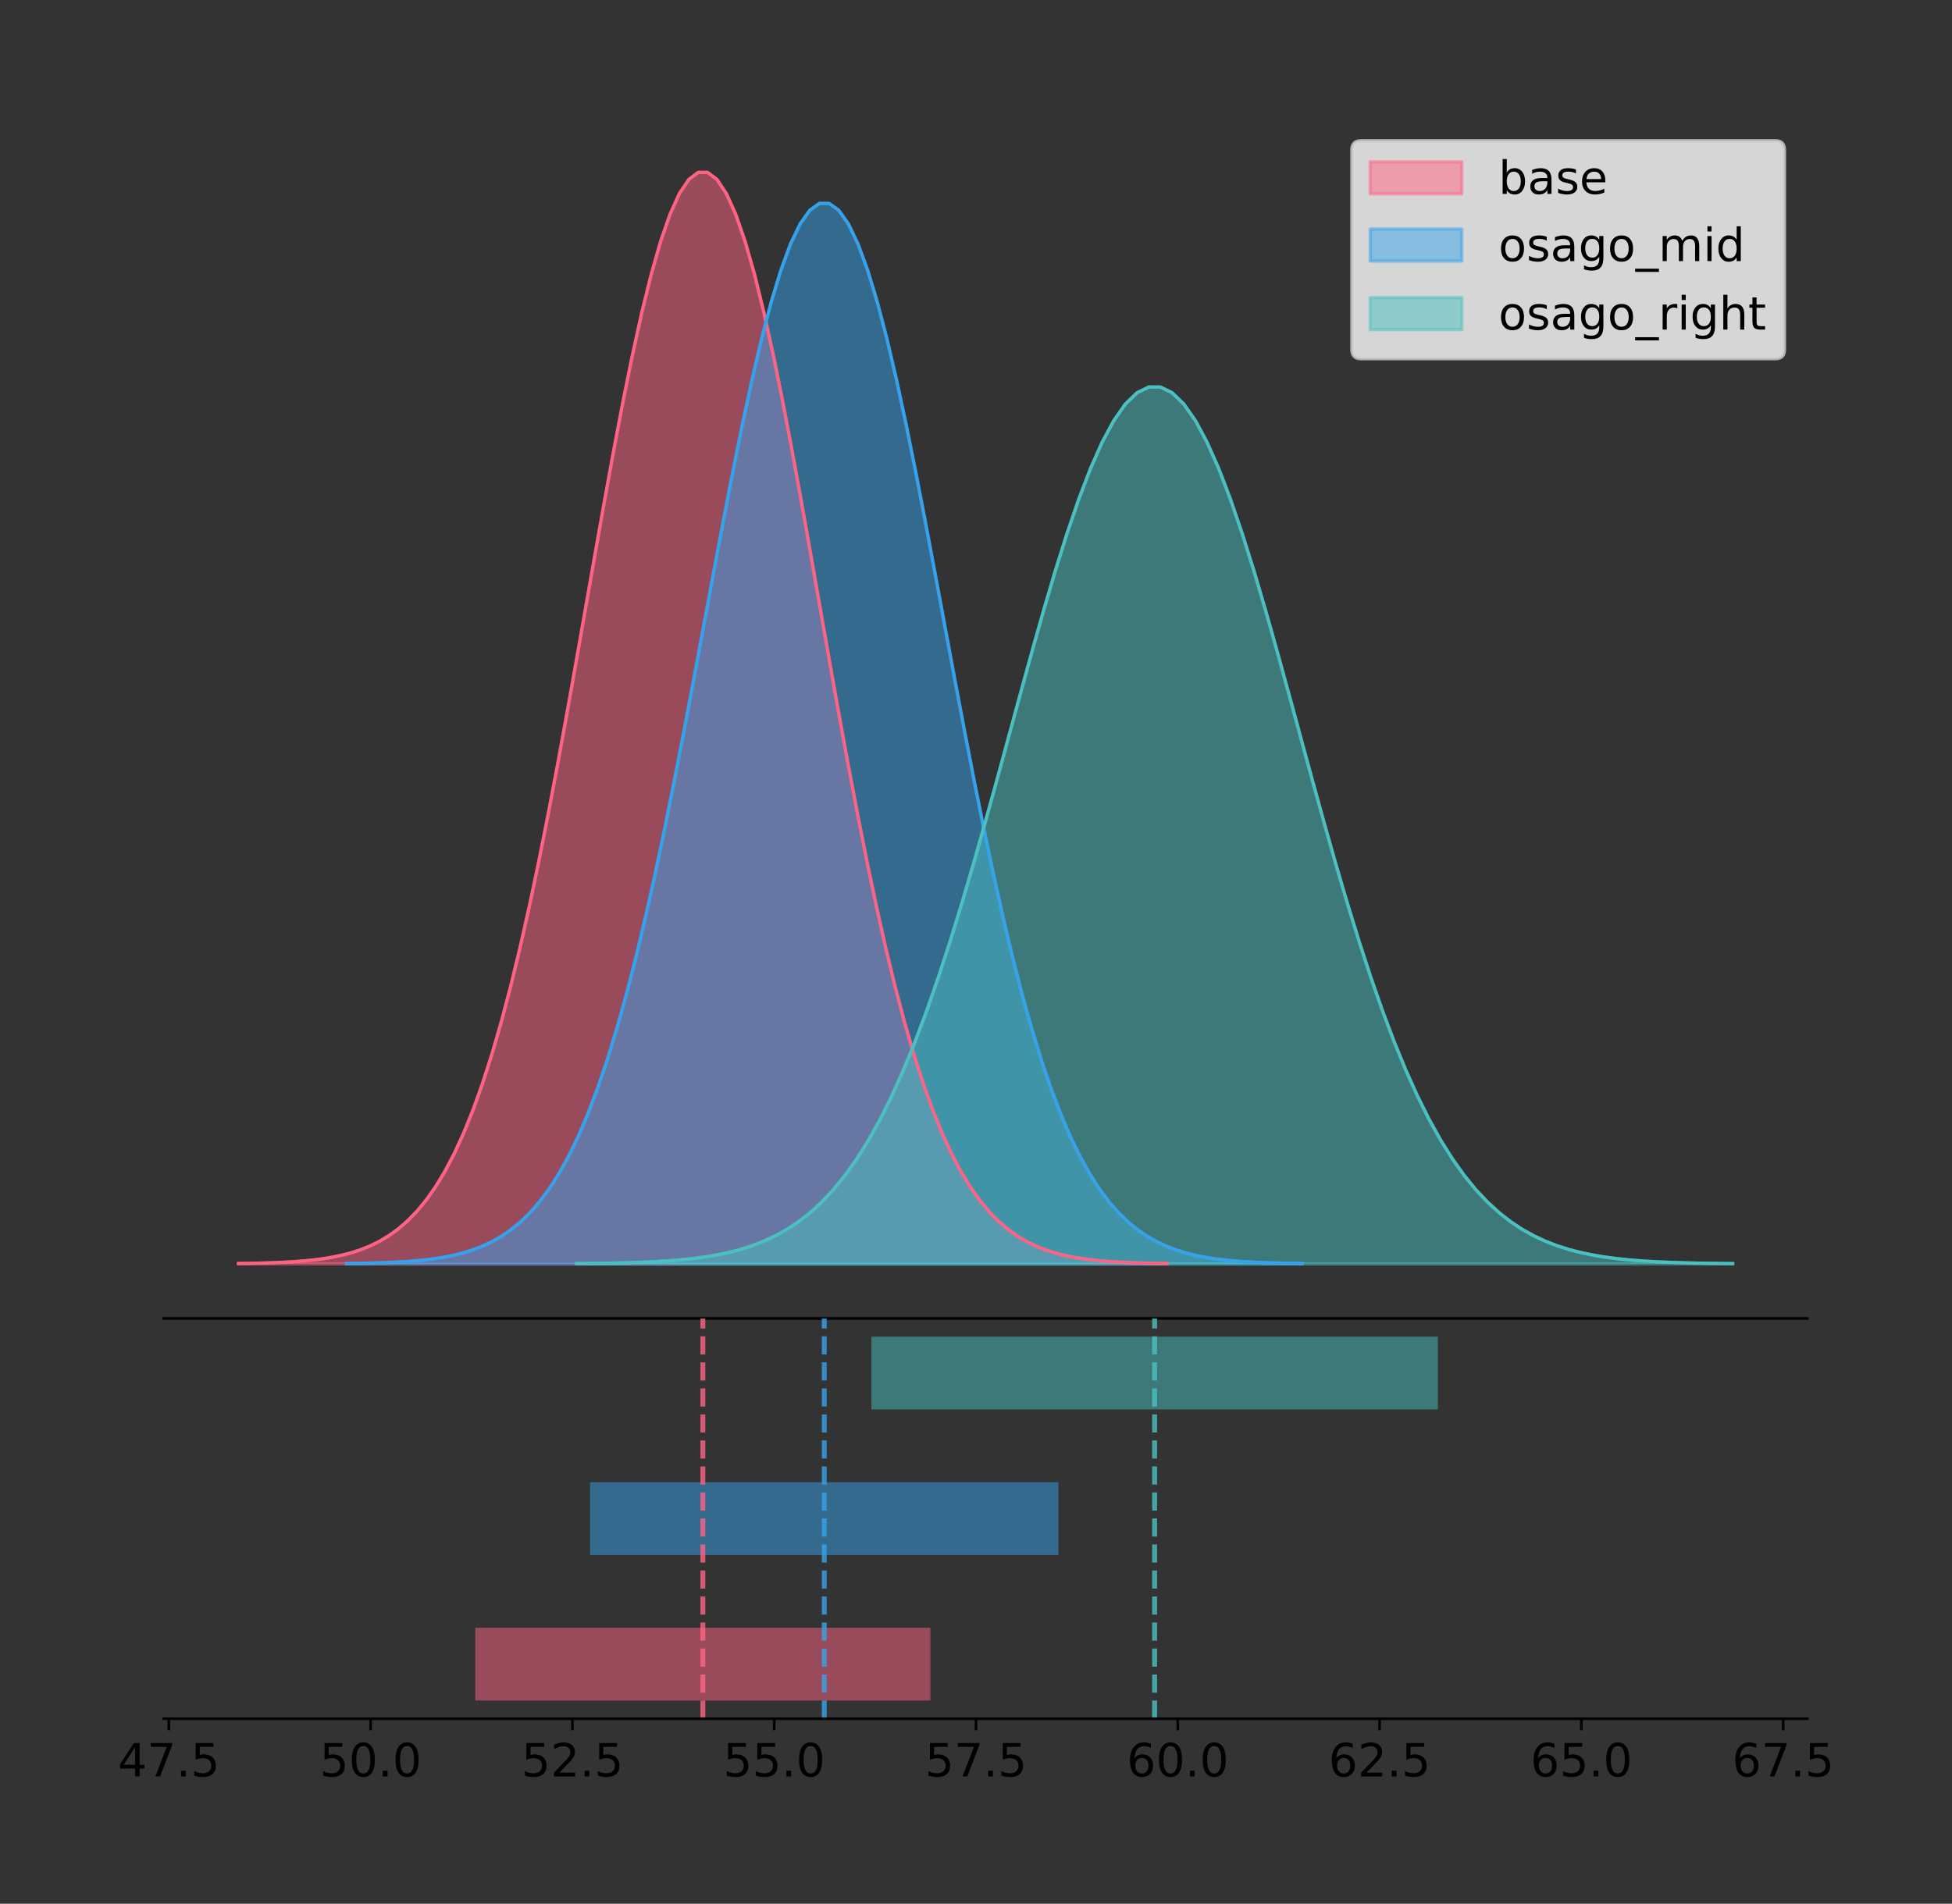 <?xml version="1.0" encoding="utf-8" standalone="no"?>
<!DOCTYPE svg PUBLIC "-//W3C//DTD SVG 1.1//EN"
  "http://www.w3.org/Graphics/SVG/1.1/DTD/svg11.dtd">
<!-- Created with matplotlib (https://matplotlib.org/) -->
<svg height="581.789pt" version="1.1" viewBox="0 0 596.422 581.789" width="596.422pt" xmlns="http://www.w3.org/2000/svg" xmlns:xlink="http://www.w3.org/1999/xlink">
 <rect x="0" y="0" width="596.422" height="581.789" fill="#333333" stroke="none"/>
 <defs>
  <style type="text/css">
*{stroke-linecap:butt;stroke-linejoin:round;}
  </style>
 </defs>
 <g id="figure_1">
  <g id="patch_1">
   <path d="M 0 581.789 
L 596.422 581.789 
L 596.422 0 
L 0 0 
z
" style="fill:none;"/>
  </g>
  <g id="axes_1">
   <g id="patch_2">
    <path d="M 50.037 402.93 
L 552.237 402.93 
L 552.237 36 
L 50.037 36 
z
" style="fill:none;"/>
   </g>
   <g id="PolyCollection_1">
    <defs>
     <path d="M 72.864 -195.538 
L 72.864 -195.65 
L 75.731 -195.692 
L 78.597 -195.749 
L 81.464 -195.825 
L 84.33 -195.925 
L 87.197 -196.058 
L 90.063 -196.23 
L 92.93 -196.455 
L 95.796 -196.744 
L 98.662 -197.115 
L 101.529 -197.585 
L 104.395 -198.179 
L 107.262 -198.923 
L 110.128 -199.848 
L 112.995 -200.99 
L 115.861 -202.39 
L 118.728 -204.093 
L 121.594 -206.151 
L 124.461 -208.617 
L 127.327 -211.552 
L 130.194 -215.017 
L 133.06 -219.078 
L 135.927 -223.801 
L 138.793 -229.25 
L 141.66 -235.488 
L 144.526 -242.572 
L 147.393 -250.552 
L 150.259 -259.468 
L 153.126 -269.344 
L 155.992 -280.192 
L 158.859 -292.002 
L 161.725 -304.744 
L 164.592 -318.365 
L 167.458 -332.786 
L 170.325 -347.901 
L 173.191 -363.58 
L 176.058 -379.667 
L 178.924 -395.98 
L 181.791 -412.318 
L 184.657 -428.462 
L 187.524 -444.18 
L 190.39 -459.23 
L 193.257 -473.372 
L 196.123 -486.366 
L 198.99 -497.987 
L 201.856 -508.025 
L 204.723 -516.294 
L 207.589 -522.64 
L 210.456 -526.94 
L 213.322 -529.111 
L 216.189 -529.111 
L 219.055 -526.94 
L 221.922 -522.64 
L 224.788 -516.294 
L 227.655 -508.025 
L 230.521 -497.987 
L 233.388 -486.366 
L 236.254 -473.372 
L 239.121 -459.23 
L 241.987 -444.18 
L 244.854 -428.462 
L 247.72 -412.318 
L 250.587 -395.98 
L 253.453 -379.667 
L 256.32 -363.58 
L 259.186 -347.901 
L 262.053 -332.786 
L 264.919 -318.365 
L 267.786 -304.744 
L 270.652 -292.002 
L 273.519 -280.192 
L 276.385 -269.344 
L 279.252 -259.468 
L 282.118 -250.552 
L 284.985 -242.572 
L 287.851 -235.488 
L 290.718 -229.25 
L 293.584 -223.801 
L 296.451 -219.078 
L 299.317 -215.017 
L 302.184 -211.552 
L 305.05 -208.617 
L 307.917 -206.151 
L 310.783 -204.093 
L 313.65 -202.39 
L 316.516 -200.99 
L 319.383 -199.848 
L 322.249 -198.923 
L 325.116 -198.179 
L 327.982 -197.585 
L 330.849 -197.115 
L 333.715 -196.744 
L 336.582 -196.455 
L 339.448 -196.23 
L 342.315 -196.058 
L 345.181 -195.925 
L 348.048 -195.825 
L 350.914 -195.749 
L 353.781 -195.692 
L 356.647 -195.65 
L 356.647 -195.538 
L 356.647 -195.538 
L 353.781 -195.538 
L 350.914 -195.538 
L 348.048 -195.538 
L 345.181 -195.538 
L 342.315 -195.538 
L 339.448 -195.538 
L 336.582 -195.538 
L 333.715 -195.538 
L 330.849 -195.538 
L 327.982 -195.538 
L 325.116 -195.538 
L 322.249 -195.538 
L 319.383 -195.538 
L 316.516 -195.538 
L 313.65 -195.538 
L 310.783 -195.538 
L 307.917 -195.538 
L 305.05 -195.538 
L 302.184 -195.538 
L 299.317 -195.538 
L 296.451 -195.538 
L 293.584 -195.538 
L 290.718 -195.538 
L 287.851 -195.538 
L 284.985 -195.538 
L 282.118 -195.538 
L 279.252 -195.538 
L 276.385 -195.538 
L 273.519 -195.538 
L 270.652 -195.538 
L 267.786 -195.538 
L 264.919 -195.538 
L 262.053 -195.538 
L 259.186 -195.538 
L 256.32 -195.538 
L 253.453 -195.538 
L 250.587 -195.538 
L 247.72 -195.538 
L 244.854 -195.538 
L 241.987 -195.538 
L 239.121 -195.538 
L 236.254 -195.538 
L 233.388 -195.538 
L 230.521 -195.538 
L 227.655 -195.538 
L 224.788 -195.538 
L 221.922 -195.538 
L 219.055 -195.538 
L 216.189 -195.538 
L 213.322 -195.538 
L 210.456 -195.538 
L 207.589 -195.538 
L 204.723 -195.538 
L 201.856 -195.538 
L 198.99 -195.538 
L 196.123 -195.538 
L 193.257 -195.538 
L 190.39 -195.538 
L 187.524 -195.538 
L 184.657 -195.538 
L 181.791 -195.538 
L 178.924 -195.538 
L 176.058 -195.538 
L 173.191 -195.538 
L 170.325 -195.538 
L 167.458 -195.538 
L 164.592 -195.538 
L 161.725 -195.538 
L 158.859 -195.538 
L 155.992 -195.538 
L 153.126 -195.538 
L 150.259 -195.538 
L 147.393 -195.538 
L 144.526 -195.538 
L 141.66 -195.538 
L 138.793 -195.538 
L 135.927 -195.538 
L 133.06 -195.538 
L 130.194 -195.538 
L 127.327 -195.538 
L 124.461 -195.538 
L 121.594 -195.538 
L 118.728 -195.538 
L 115.861 -195.538 
L 112.995 -195.538 
L 110.128 -195.538 
L 107.262 -195.538 
L 104.395 -195.538 
L 101.529 -195.538 
L 98.662 -195.538 
L 95.796 -195.538 
L 92.93 -195.538 
L 90.063 -195.538 
L 87.197 -195.538 
L 84.33 -195.538 
L 81.464 -195.538 
L 78.597 -195.538 
L 75.731 -195.538 
L 72.864 -195.538 
z
" id="m11100bda34" style="stroke:#ff6384;stroke-opacity:0.5;"/>
    </defs>
    <g clip-path="url(#p8aa96b1305)">
     <use style="fill:#ff6384;fill-opacity:0.5;stroke:#ff6384;stroke-opacity:0.5;" x="0" xlink:href="#m11100bda34" y="581.789"/>
    </g>
   </g>
   <g id="PolyCollection_2">
    <defs>
     <path d="M 105.803 -195.538 
L 105.803 -195.647 
L 108.754 -195.688 
L 111.704 -195.743 
L 114.655 -195.817 
L 117.605 -195.914 
L 120.555 -196.043 
L 123.506 -196.211 
L 126.456 -196.429 
L 129.406 -196.71 
L 132.357 -197.07 
L 135.307 -197.527 
L 138.257 -198.104 
L 141.208 -198.827 
L 144.158 -199.725 
L 147.108 -200.835 
L 150.059 -202.195 
L 153.009 -203.85 
L 155.959 -205.849 
L 158.91 -208.245 
L 161.86 -211.096 
L 164.81 -214.463 
L 167.761 -218.409 
L 170.711 -222.997 
L 173.661 -228.292 
L 176.612 -234.353 
L 179.562 -241.236 
L 182.512 -248.989 
L 185.463 -257.651 
L 188.413 -267.247 
L 191.363 -277.786 
L 194.314 -289.261 
L 197.264 -301.641 
L 200.215 -314.875 
L 203.165 -328.885 
L 206.115 -343.571 
L 209.066 -358.805 
L 212.016 -374.434 
L 214.966 -390.284 
L 217.917 -406.157 
L 220.867 -421.843 
L 223.817 -437.113 
L 226.768 -451.736 
L 229.718 -465.476 
L 232.668 -478.101 
L 235.619 -489.391 
L 238.569 -499.144 
L 241.519 -507.178 
L 244.47 -513.343 
L 247.42 -517.521 
L 250.37 -519.631 
L 253.321 -519.631 
L 256.271 -517.521 
L 259.221 -513.343 
L 262.172 -507.178 
L 265.122 -499.144 
L 268.072 -489.391 
L 271.023 -478.101 
L 273.973 -465.476 
L 276.923 -451.736 
L 279.874 -437.113 
L 282.824 -421.843 
L 285.775 -406.157 
L 288.725 -390.284 
L 291.675 -374.434 
L 294.626 -358.805 
L 297.576 -343.571 
L 300.526 -328.885 
L 303.477 -314.875 
L 306.427 -301.641 
L 309.377 -289.261 
L 312.328 -277.786 
L 315.278 -267.247 
L 318.228 -257.651 
L 321.179 -248.989 
L 324.129 -241.236 
L 327.079 -234.353 
L 330.03 -228.292 
L 332.98 -222.997 
L 335.93 -218.409 
L 338.881 -214.463 
L 341.831 -211.096 
L 344.781 -208.245 
L 347.732 -205.849 
L 350.682 -203.85 
L 353.632 -202.195 
L 356.583 -200.835 
L 359.533 -199.725 
L 362.483 -198.827 
L 365.434 -198.104 
L 368.384 -197.527 
L 371.335 -197.07 
L 374.285 -196.71 
L 377.235 -196.429 
L 380.186 -196.211 
L 383.136 -196.043 
L 386.086 -195.914 
L 389.037 -195.817 
L 391.987 -195.743 
L 394.937 -195.688 
L 397.888 -195.647 
L 397.888 -195.538 
L 397.888 -195.538 
L 394.937 -195.538 
L 391.987 -195.538 
L 389.037 -195.538 
L 386.086 -195.538 
L 383.136 -195.538 
L 380.186 -195.538 
L 377.235 -195.538 
L 374.285 -195.538 
L 371.335 -195.538 
L 368.384 -195.538 
L 365.434 -195.538 
L 362.483 -195.538 
L 359.533 -195.538 
L 356.583 -195.538 
L 353.632 -195.538 
L 350.682 -195.538 
L 347.732 -195.538 
L 344.781 -195.538 
L 341.831 -195.538 
L 338.881 -195.538 
L 335.93 -195.538 
L 332.98 -195.538 
L 330.03 -195.538 
L 327.079 -195.538 
L 324.129 -195.538 
L 321.179 -195.538 
L 318.228 -195.538 
L 315.278 -195.538 
L 312.328 -195.538 
L 309.377 -195.538 
L 306.427 -195.538 
L 303.477 -195.538 
L 300.526 -195.538 
L 297.576 -195.538 
L 294.626 -195.538 
L 291.675 -195.538 
L 288.725 -195.538 
L 285.775 -195.538 
L 282.824 -195.538 
L 279.874 -195.538 
L 276.923 -195.538 
L 273.973 -195.538 
L 271.023 -195.538 
L 268.072 -195.538 
L 265.122 -195.538 
L 262.172 -195.538 
L 259.221 -195.538 
L 256.271 -195.538 
L 253.321 -195.538 
L 250.37 -195.538 
L 247.42 -195.538 
L 244.47 -195.538 
L 241.519 -195.538 
L 238.569 -195.538 
L 235.619 -195.538 
L 232.668 -195.538 
L 229.718 -195.538 
L 226.768 -195.538 
L 223.817 -195.538 
L 220.867 -195.538 
L 217.917 -195.538 
L 214.966 -195.538 
L 212.016 -195.538 
L 209.066 -195.538 
L 206.115 -195.538 
L 203.165 -195.538 
L 200.215 -195.538 
L 197.264 -195.538 
L 194.314 -195.538 
L 191.363 -195.538 
L 188.413 -195.538 
L 185.463 -195.538 
L 182.512 -195.538 
L 179.562 -195.538 
L 176.612 -195.538 
L 173.661 -195.538 
L 170.711 -195.538 
L 167.761 -195.538 
L 164.81 -195.538 
L 161.86 -195.538 
L 158.91 -195.538 
L 155.959 -195.538 
L 153.009 -195.538 
L 150.059 -195.538 
L 147.108 -195.538 
L 144.158 -195.538 
L 141.208 -195.538 
L 138.257 -195.538 
L 135.307 -195.538 
L 132.357 -195.538 
L 129.406 -195.538 
L 126.456 -195.538 
L 123.506 -195.538 
L 120.555 -195.538 
L 117.605 -195.538 
L 114.655 -195.538 
L 111.704 -195.538 
L 108.754 -195.538 
L 105.803 -195.538 
z
" id="mf2c8cdd13d" style="stroke:#36a2eb;stroke-opacity:0.5;"/>
    </defs>
    <g clip-path="url(#p8aa96b1305)">
     <use style="fill:#36a2eb;fill-opacity:0.5;stroke:#36a2eb;stroke-opacity:0.5;" x="0" xlink:href="#mf2c8cdd13d" y="581.789"/>
    </g>
   </g>
   <g id="PolyCollection_3">
    <defs>
     <path d="M 176.154 -195.538 
L 176.154 -195.628 
L 179.722 -195.662 
L 183.291 -195.708 
L 186.859 -195.768 
L 190.427 -195.849 
L 193.995 -195.955 
L 197.564 -196.094 
L 201.132 -196.275 
L 204.7 -196.507 
L 208.268 -196.805 
L 211.836 -197.183 
L 215.405 -197.66 
L 218.973 -198.257 
L 222.541 -199 
L 226.109 -199.918 
L 229.678 -201.042 
L 233.246 -202.411 
L 236.814 -204.064 
L 240.382 -206.045 
L 243.951 -208.402 
L 247.519 -211.186 
L 251.087 -214.449 
L 254.655 -218.242 
L 258.224 -222.62 
L 261.792 -227.631 
L 265.36 -233.322 
L 268.928 -239.733 
L 272.497 -246.895 
L 276.065 -254.829 
L 279.633 -263.544 
L 283.201 -273.031 
L 286.769 -283.268 
L 290.338 -294.21 
L 293.906 -305.794 
L 297.474 -317.937 
L 301.042 -330.533 
L 304.611 -343.456 
L 308.179 -356.561 
L 311.747 -369.686 
L 315.315 -382.655 
L 318.884 -395.281 
L 322.452 -407.372 
L 326.02 -418.732 
L 329.588 -429.171 
L 333.157 -438.506 
L 336.725 -446.57 
L 340.293 -453.213 
L 343.861 -458.311 
L 347.429 -461.765 
L 350.998 -463.509 
L 354.566 -463.509 
L 358.134 -461.765 
L 361.702 -458.311 
L 365.271 -453.213 
L 368.839 -446.57 
L 372.407 -438.506 
L 375.975 -429.171 
L 379.544 -418.732 
L 383.112 -407.372 
L 386.68 -395.281 
L 390.248 -382.655 
L 393.817 -369.686 
L 397.385 -356.561 
L 400.953 -343.456 
L 404.521 -330.533 
L 408.089 -317.937 
L 411.658 -305.794 
L 415.226 -294.21 
L 418.794 -283.268 
L 422.362 -273.031 
L 425.931 -263.544 
L 429.499 -254.829 
L 433.067 -246.895 
L 436.635 -239.733 
L 440.204 -233.322 
L 443.772 -227.631 
L 447.34 -222.62 
L 450.908 -218.242 
L 454.477 -214.449 
L 458.045 -211.186 
L 461.613 -208.402 
L 465.181 -206.045 
L 468.749 -204.064 
L 472.318 -202.411 
L 475.886 -201.042 
L 479.454 -199.918 
L 483.022 -199 
L 486.591 -198.257 
L 490.159 -197.66 
L 493.727 -197.183 
L 497.295 -196.805 
L 500.864 -196.507 
L 504.432 -196.275 
L 508 -196.094 
L 511.568 -195.955 
L 515.137 -195.849 
L 518.705 -195.768 
L 522.273 -195.708 
L 525.841 -195.662 
L 529.409 -195.628 
L 529.409 -195.538 
L 529.409 -195.538 
L 525.841 -195.538 
L 522.273 -195.538 
L 518.705 -195.538 
L 515.137 -195.538 
L 511.568 -195.538 
L 508 -195.538 
L 504.432 -195.538 
L 500.864 -195.538 
L 497.295 -195.538 
L 493.727 -195.538 
L 490.159 -195.538 
L 486.591 -195.538 
L 483.022 -195.538 
L 479.454 -195.538 
L 475.886 -195.538 
L 472.318 -195.538 
L 468.749 -195.538 
L 465.181 -195.538 
L 461.613 -195.538 
L 458.045 -195.538 
L 454.477 -195.538 
L 450.908 -195.538 
L 447.34 -195.538 
L 443.772 -195.538 
L 440.204 -195.538 
L 436.635 -195.538 
L 433.067 -195.538 
L 429.499 -195.538 
L 425.931 -195.538 
L 422.362 -195.538 
L 418.794 -195.538 
L 415.226 -195.538 
L 411.658 -195.538 
L 408.089 -195.538 
L 404.521 -195.538 
L 400.953 -195.538 
L 397.385 -195.538 
L 393.817 -195.538 
L 390.248 -195.538 
L 386.68 -195.538 
L 383.112 -195.538 
L 379.544 -195.538 
L 375.975 -195.538 
L 372.407 -195.538 
L 368.839 -195.538 
L 365.271 -195.538 
L 361.702 -195.538 
L 358.134 -195.538 
L 354.566 -195.538 
L 350.998 -195.538 
L 347.429 -195.538 
L 343.861 -195.538 
L 340.293 -195.538 
L 336.725 -195.538 
L 333.157 -195.538 
L 329.588 -195.538 
L 326.02 -195.538 
L 322.452 -195.538 
L 318.884 -195.538 
L 315.315 -195.538 
L 311.747 -195.538 
L 308.179 -195.538 
L 304.611 -195.538 
L 301.042 -195.538 
L 297.474 -195.538 
L 293.906 -195.538 
L 290.338 -195.538 
L 286.769 -195.538 
L 283.201 -195.538 
L 279.633 -195.538 
L 276.065 -195.538 
L 272.497 -195.538 
L 268.928 -195.538 
L 265.36 -195.538 
L 261.792 -195.538 
L 258.224 -195.538 
L 254.655 -195.538 
L 251.087 -195.538 
L 247.519 -195.538 
L 243.951 -195.538 
L 240.382 -195.538 
L 236.814 -195.538 
L 233.246 -195.538 
L 229.678 -195.538 
L 226.109 -195.538 
L 222.541 -195.538 
L 218.973 -195.538 
L 215.405 -195.538 
L 211.836 -195.538 
L 208.268 -195.538 
L 204.7 -195.538 
L 201.132 -195.538 
L 197.564 -195.538 
L 193.995 -195.538 
L 190.427 -195.538 
L 186.859 -195.538 
L 183.291 -195.538 
L 179.722 -195.538 
L 176.154 -195.538 
z
" id="mfe6a6ce2e7" style="stroke:#4bc0c0;stroke-opacity:0.5;"/>
    </defs>
    <g clip-path="url(#p8aa96b1305)">
     <use style="fill:#4bc0c0;fill-opacity:0.5;stroke:#4bc0c0;stroke-opacity:0.5;" x="0" xlink:href="#mfe6a6ce2e7" y="581.789"/>
    </g>
   </g>
   <g id="line2d_1">
    <path clip-path="url(#p8aa96b1305)" d="M 72.864 386.139 
L 75.731 386.097 
L 78.597 386.04 
L 81.464 385.965 
L 84.33 385.864 
L 87.197 385.732 
L 90.063 385.559 
L 92.93 385.334 
L 95.796 385.045 
L 98.662 384.675 
L 101.529 384.204 
L 104.395 383.61 
L 107.262 382.867 
L 110.128 381.941 
L 112.995 380.799 
L 115.861 379.399 
L 118.728 377.696 
L 121.594 375.639 
L 124.461 373.172 
L 127.327 370.238 
L 130.194 366.772 
L 133.06 362.711 
L 135.927 357.989 
L 138.793 352.539 
L 141.66 346.301 
L 144.526 339.217 
L 147.393 331.237 
L 150.259 322.322 
L 153.126 312.445 
L 155.992 301.597 
L 158.859 289.787 
L 161.725 277.045 
L 164.592 263.424 
L 167.458 249.004 
L 170.325 233.888 
L 173.191 218.209 
L 176.058 202.123 
L 178.924 185.809 
L 181.791 169.471 
L 184.657 153.327 
L 187.524 137.61 
L 190.39 122.559 
L 193.257 108.418 
L 196.123 95.423 
L 198.99 83.803 
L 201.856 73.765 
L 204.723 65.495 
L 207.589 59.15 
L 210.456 54.85 
L 213.322 52.679 
L 216.189 52.679 
L 219.055 54.85 
L 221.922 59.15 
L 224.788 65.495 
L 227.655 73.765 
L 230.521 83.803 
L 233.388 95.423 
L 236.254 108.418 
L 239.121 122.559 
L 241.987 137.61 
L 244.854 153.327 
L 247.72 169.471 
L 250.587 185.809 
L 253.453 202.123 
L 256.32 218.209 
L 259.186 233.888 
L 262.053 249.004 
L 264.919 263.424 
L 267.786 277.045 
L 270.652 289.787 
L 273.519 301.597 
L 276.385 312.445 
L 279.252 322.322 
L 282.118 331.237 
L 284.985 339.217 
L 287.851 346.301 
L 290.718 352.539 
L 293.584 357.989 
L 296.451 362.711 
L 299.317 366.772 
L 302.184 370.238 
L 305.05 373.172 
L 307.917 375.639 
L 310.783 377.696 
L 313.65 379.399 
L 316.516 380.799 
L 319.383 381.941 
L 322.249 382.867 
L 325.116 383.61 
L 327.982 384.204 
L 330.849 384.675 
L 333.715 385.045 
L 336.582 385.334 
L 339.448 385.559 
L 342.315 385.732 
L 345.181 385.864 
L 348.048 385.965 
L 350.914 386.04 
L 353.781 386.097 
L 356.647 386.139 
" style="fill:none;stroke:#ff6384;stroke-linecap:square;"/>
   </g>
   <g id="line2d_2">
    <path clip-path="url(#p8aa96b1305)" d="M 105.803 386.143 
L 108.754 386.102 
L 111.704 386.046 
L 114.655 385.973 
L 117.605 385.875 
L 120.555 385.747 
L 123.506 385.579 
L 126.456 385.36 
L 129.406 385.079 
L 132.357 384.72 
L 135.307 384.262 
L 138.257 383.685 
L 141.208 382.963 
L 144.158 382.064 
L 147.108 380.954 
L 150.059 379.594 
L 153.009 377.939 
L 155.959 375.94 
L 158.91 373.544 
L 161.86 370.693 
L 164.81 367.326 
L 167.761 363.38 
L 170.711 358.792 
L 173.661 353.498 
L 176.612 347.437 
L 179.562 340.554 
L 182.512 332.8 
L 185.463 324.139 
L 188.413 314.543 
L 191.363 304.003 
L 194.314 292.529 
L 197.264 280.149 
L 200.215 266.915 
L 203.165 252.904 
L 206.115 238.218 
L 209.066 222.985 
L 212.016 207.355 
L 214.966 191.506 
L 217.917 175.632 
L 220.867 159.947 
L 223.817 144.676 
L 226.768 130.053 
L 229.718 116.314 
L 232.668 103.689 
L 235.619 92.398 
L 238.569 82.646 
L 241.519 74.611 
L 244.47 68.446 
L 247.42 64.268 
L 250.37 62.159 
L 253.321 62.159 
L 256.271 64.268 
L 259.221 68.446 
L 262.172 74.611 
L 265.122 82.646 
L 268.072 92.398 
L 271.023 103.689 
L 273.973 116.314 
L 276.923 130.053 
L 279.874 144.676 
L 282.824 159.947 
L 285.775 175.632 
L 288.725 191.506 
L 291.675 207.355 
L 294.626 222.985 
L 297.576 238.218 
L 300.526 252.904 
L 303.477 266.915 
L 306.427 280.149 
L 309.377 292.529 
L 312.328 304.003 
L 315.278 314.543 
L 318.228 324.139 
L 321.179 332.8 
L 324.129 340.554 
L 327.079 347.437 
L 330.03 353.498 
L 332.98 358.792 
L 335.93 363.38 
L 338.881 367.326 
L 341.831 370.693 
L 344.781 373.544 
L 347.732 375.94 
L 350.682 377.939 
L 353.632 379.594 
L 356.583 380.954 
L 359.533 382.064 
L 362.483 382.963 
L 365.434 383.685 
L 368.384 384.262 
L 371.335 384.72 
L 374.285 385.079 
L 377.235 385.36 
L 380.186 385.579 
L 383.136 385.747 
L 386.086 385.875 
L 389.037 385.973 
L 391.987 386.046 
L 394.937 386.102 
L 397.888 386.143 
" style="fill:none;stroke:#36a2eb;stroke-linecap:square;"/>
   </g>
   <g id="line2d_3">
    <path clip-path="url(#p8aa96b1305)" d="M 176.154 386.161 
L 179.722 386.127 
L 183.291 386.082 
L 186.859 386.021 
L 190.427 385.94 
L 193.995 385.834 
L 197.564 385.695 
L 201.132 385.515 
L 204.7 385.282 
L 208.268 384.985 
L 211.836 384.607 
L 215.405 384.13 
L 218.973 383.532 
L 222.541 382.789 
L 226.109 381.872 
L 229.678 380.747 
L 233.246 379.379 
L 236.814 377.726 
L 240.382 375.745 
L 243.951 373.387 
L 247.519 370.603 
L 251.087 367.341 
L 254.655 363.547 
L 258.224 359.169 
L 261.792 354.158 
L 265.36 348.467 
L 268.928 342.056 
L 272.497 334.894 
L 276.065 326.96 
L 279.633 318.246 
L 283.201 308.758 
L 286.769 298.522 
L 290.338 287.58 
L 293.906 275.995 
L 297.474 263.852 
L 301.042 251.257 
L 304.611 238.334 
L 308.179 225.229 
L 311.747 212.104 
L 315.315 199.135 
L 318.884 186.508 
L 322.452 174.418 
L 326.02 163.057 
L 329.588 152.618 
L 333.157 143.283 
L 336.725 135.219 
L 340.293 128.576 
L 343.861 123.478 
L 347.429 120.024 
L 350.998 118.28 
L 354.566 118.28 
L 358.134 120.024 
L 361.702 123.478 
L 365.271 128.576 
L 368.839 135.219 
L 372.407 143.283 
L 375.975 152.618 
L 379.544 163.057 
L 383.112 174.418 
L 386.68 186.508 
L 390.248 199.135 
L 393.817 212.104 
L 397.385 225.229 
L 400.953 238.334 
L 404.521 251.257 
L 408.089 263.852 
L 411.658 275.995 
L 415.226 287.58 
L 418.794 298.522 
L 422.362 308.758 
L 425.931 318.246 
L 429.499 326.96 
L 433.067 334.894 
L 436.635 342.056 
L 440.204 348.467 
L 443.772 354.158 
L 447.34 359.169 
L 450.908 363.547 
L 454.477 367.341 
L 458.045 370.603 
L 461.613 373.387 
L 465.181 375.745 
L 468.749 377.726 
L 472.318 379.379 
L 475.886 380.747 
L 479.454 381.872 
L 483.022 382.789 
L 486.591 383.532 
L 490.159 384.13 
L 493.727 384.607 
L 497.295 384.985 
L 500.864 385.282 
L 504.432 385.515 
L 508 385.695 
L 511.568 385.834 
L 515.137 385.94 
L 518.705 386.021 
L 522.273 386.082 
L 525.841 386.127 
L 529.409 386.161 
" style="fill:none;stroke:#4bc0c0;stroke-linecap:square;"/>
   </g>
   <g id="patch_3">
    <path d="M 50.037 402.93 
L 552.237 402.93 
" style="fill:none;stroke:#000000;stroke-linecap:square;stroke-linejoin:miter;stroke-width:0.8;"/>
   </g>
   <g id="legend_1">
    <g id="patch_4">
     <path d="M 415.851 109.627 
L 542.437 109.627 
Q 545.237 109.627 545.237 106.827 
L 545.237 45.8 
Q 545.237 43 542.437 43 
L 415.851 43 
Q 413.051 43 413.051 45.8 
L 413.051 106.827 
Q 413.051 109.627 415.851 109.627 
z
" style="fill:#ffffff;opacity:0.8;stroke:#cccccc;stroke-linejoin:miter;"/>
    </g>
    <g id="patch_5">
     <path d="M 418.651 59.238 
L 446.651 59.238 
L 446.651 49.438 
L 418.651 49.438 
z
" style="fill:#ff6384;opacity:0.5;stroke:#ff6384;stroke-linejoin:miter;"/>
    </g>
    <g id="text_1">
     <!-- base -->
     <defs>
      <path d="M 48.688 27.297 
Q 48.688 37.203 44.609 42.844 
Q 40.531 48.484 33.406 48.484 
Q 26.266 48.484 22.188 42.844 
Q 18.109 37.203 18.109 27.297 
Q 18.109 17.391 22.188 11.75 
Q 26.266 6.109 33.406 6.109 
Q 40.531 6.109 44.609 11.75 
Q 48.688 17.391 48.688 27.297 
z
M 18.109 46.391 
Q 20.953 51.266 25.266 53.625 
Q 29.594 56 35.594 56 
Q 45.562 56 51.781 48.094 
Q 58.016 40.188 58.016 27.297 
Q 58.016 14.406 51.781 6.484 
Q 45.562 -1.422 35.594 -1.422 
Q 29.594 -1.422 25.266 0.953 
Q 20.953 3.328 18.109 8.203 
L 18.109 0 
L 9.078 0 
L 9.078 75.984 
L 18.109 75.984 
z
" id="DejaVuSans-98"/>
      <path d="M 34.281 27.484 
Q 23.391 27.484 19.188 25 
Q 14.984 22.516 14.984 16.5 
Q 14.984 11.719 18.141 8.906 
Q 21.297 6.109 26.703 6.109 
Q 34.188 6.109 38.703 11.406 
Q 43.219 16.703 43.219 25.484 
L 43.219 27.484 
z
M 52.203 31.203 
L 52.203 0 
L 43.219 0 
L 43.219 8.297 
Q 40.141 3.328 35.547 0.953 
Q 30.953 -1.422 24.312 -1.422 
Q 15.922 -1.422 10.953 3.297 
Q 6 8.016 6 15.922 
Q 6 25.141 12.172 29.828 
Q 18.359 34.516 30.609 34.516 
L 43.219 34.516 
L 43.219 35.406 
Q 43.219 41.609 39.141 45 
Q 35.062 48.391 27.688 48.391 
Q 23 48.391 18.547 47.266 
Q 14.109 46.141 10.016 43.891 
L 10.016 52.203 
Q 14.938 54.109 19.578 55.047 
Q 24.219 56 28.609 56 
Q 40.484 56 46.344 49.844 
Q 52.203 43.703 52.203 31.203 
z
" id="DejaVuSans-97"/>
      <path d="M 44.281 53.078 
L 44.281 44.578 
Q 40.484 46.531 36.375 47.5 
Q 32.281 48.484 27.875 48.484 
Q 21.188 48.484 17.844 46.438 
Q 14.5 44.391 14.5 40.281 
Q 14.5 37.156 16.891 35.375 
Q 19.281 33.594 26.516 31.984 
L 29.594 31.297 
Q 39.156 29.25 43.188 25.516 
Q 47.219 21.781 47.219 15.094 
Q 47.219 7.469 41.188 3.016 
Q 35.156 -1.422 24.609 -1.422 
Q 20.219 -1.422 15.453 -0.562 
Q 10.688 0.297 5.422 2 
L 5.422 11.281 
Q 10.406 8.688 15.234 7.391 
Q 20.062 6.109 24.812 6.109 
Q 31.156 6.109 34.562 8.281 
Q 37.984 10.453 37.984 14.406 
Q 37.984 18.062 35.516 20.016 
Q 33.062 21.969 24.703 23.781 
L 21.578 24.516 
Q 13.234 26.266 9.516 29.906 
Q 5.812 33.547 5.812 39.891 
Q 5.812 47.609 11.281 51.797 
Q 16.75 56 26.812 56 
Q 31.781 56 36.172 55.266 
Q 40.578 54.547 44.281 53.078 
z
" id="DejaVuSans-115"/>
      <path d="M 56.203 29.594 
L 56.203 25.203 
L 14.891 25.203 
Q 15.484 15.922 20.484 11.062 
Q 25.484 6.203 34.422 6.203 
Q 39.594 6.203 44.453 7.469 
Q 49.312 8.734 54.109 11.281 
L 54.109 2.781 
Q 49.266 0.734 44.188 -0.344 
Q 39.109 -1.422 33.891 -1.422 
Q 20.797 -1.422 13.156 6.188 
Q 5.516 13.812 5.516 26.812 
Q 5.516 40.234 12.766 48.109 
Q 20.016 56 32.328 56 
Q 43.359 56 49.781 48.891 
Q 56.203 41.797 56.203 29.594 
z
M 47.219 32.234 
Q 47.125 39.594 43.094 43.984 
Q 39.062 48.391 32.422 48.391 
Q 24.906 48.391 20.391 44.141 
Q 15.875 39.891 15.188 32.172 
z
" id="DejaVuSans-101"/>
     </defs>
     <g transform="translate(457.851 59.238)scale(0.14 -0.14)">
      <use xlink:href="#DejaVuSans-98"/>
      <use x="63.477" xlink:href="#DejaVuSans-97"/>
      <use x="124.756" xlink:href="#DejaVuSans-115"/>
      <use x="176.855" xlink:href="#DejaVuSans-101"/>
     </g>
    </g>
    <g id="patch_6">
     <path d="M 418.651 79.787 
L 446.651 79.787 
L 446.651 69.987 
L 418.651 69.987 
z
" style="fill:#36a2eb;opacity:0.5;stroke:#36a2eb;stroke-linejoin:miter;"/>
    </g>
    <g id="text_2">
     <!-- osago_mid -->
     <defs>
      <path d="M 30.609 48.391 
Q 23.391 48.391 19.188 42.75 
Q 14.984 37.109 14.984 27.297 
Q 14.984 17.484 19.156 11.844 
Q 23.344 6.203 30.609 6.203 
Q 37.797 6.203 41.984 11.859 
Q 46.188 17.531 46.188 27.297 
Q 46.188 37.016 41.984 42.703 
Q 37.797 48.391 30.609 48.391 
z
M 30.609 56 
Q 42.328 56 49.016 48.375 
Q 55.719 40.766 55.719 27.297 
Q 55.719 13.875 49.016 6.219 
Q 42.328 -1.422 30.609 -1.422 
Q 18.844 -1.422 12.172 6.219 
Q 5.516 13.875 5.516 27.297 
Q 5.516 40.766 12.172 48.375 
Q 18.844 56 30.609 56 
z
" id="DejaVuSans-111"/>
      <path d="M 45.406 27.984 
Q 45.406 37.75 41.375 43.109 
Q 37.359 48.484 30.078 48.484 
Q 22.859 48.484 18.828 43.109 
Q 14.797 37.75 14.797 27.984 
Q 14.797 18.266 18.828 12.891 
Q 22.859 7.516 30.078 7.516 
Q 37.359 7.516 41.375 12.891 
Q 45.406 18.266 45.406 27.984 
z
M 54.391 6.781 
Q 54.391 -7.172 48.188 -13.984 
Q 42 -20.797 29.203 -20.797 
Q 24.469 -20.797 20.266 -20.094 
Q 16.062 -19.391 12.109 -17.922 
L 12.109 -9.188 
Q 16.062 -11.328 19.922 -12.344 
Q 23.781 -13.375 27.781 -13.375 
Q 36.625 -13.375 41.016 -8.766 
Q 45.406 -4.156 45.406 5.172 
L 45.406 9.625 
Q 42.625 4.781 38.281 2.391 
Q 33.938 0 27.875 0 
Q 17.828 0 11.672 7.656 
Q 5.516 15.328 5.516 27.984 
Q 5.516 40.672 11.672 48.328 
Q 17.828 56 27.875 56 
Q 33.938 56 38.281 53.609 
Q 42.625 51.219 45.406 46.391 
L 45.406 54.688 
L 54.391 54.688 
z
" id="DejaVuSans-103"/>
      <path d="M 50.984 -16.609 
L 50.984 -23.578 
L -0.984 -23.578 
L -0.984 -16.609 
z
" id="DejaVuSans-95"/>
      <path d="M 52 44.188 
Q 55.375 50.25 60.062 53.125 
Q 64.75 56 71.094 56 
Q 79.641 56 84.281 50.016 
Q 88.922 44.047 88.922 33.016 
L 88.922 0 
L 79.891 0 
L 79.891 32.719 
Q 79.891 40.578 77.094 44.375 
Q 74.312 48.188 68.609 48.188 
Q 61.625 48.188 57.562 43.547 
Q 53.516 38.922 53.516 30.906 
L 53.516 0 
L 44.484 0 
L 44.484 32.719 
Q 44.484 40.625 41.703 44.406 
Q 38.922 48.188 33.109 48.188 
Q 26.219 48.188 22.156 43.531 
Q 18.109 38.875 18.109 30.906 
L 18.109 0 
L 9.078 0 
L 9.078 54.688 
L 18.109 54.688 
L 18.109 46.188 
Q 21.188 51.219 25.484 53.609 
Q 29.781 56 35.688 56 
Q 41.656 56 45.828 52.969 
Q 50 49.953 52 44.188 
z
" id="DejaVuSans-109"/>
      <path d="M 9.422 54.688 
L 18.406 54.688 
L 18.406 0 
L 9.422 0 
z
M 9.422 75.984 
L 18.406 75.984 
L 18.406 64.594 
L 9.422 64.594 
z
" id="DejaVuSans-105"/>
      <path d="M 45.406 46.391 
L 45.406 75.984 
L 54.391 75.984 
L 54.391 0 
L 45.406 0 
L 45.406 8.203 
Q 42.578 3.328 38.25 0.953 
Q 33.938 -1.422 27.875 -1.422 
Q 17.969 -1.422 11.734 6.484 
Q 5.516 14.406 5.516 27.297 
Q 5.516 40.188 11.734 48.094 
Q 17.969 56 27.875 56 
Q 33.938 56 38.25 53.625 
Q 42.578 51.266 45.406 46.391 
z
M 14.797 27.297 
Q 14.797 17.391 18.875 11.75 
Q 22.953 6.109 30.078 6.109 
Q 37.203 6.109 41.297 11.75 
Q 45.406 17.391 45.406 27.297 
Q 45.406 37.203 41.297 42.844 
Q 37.203 48.484 30.078 48.484 
Q 22.953 48.484 18.875 42.844 
Q 14.797 37.203 14.797 27.297 
z
" id="DejaVuSans-100"/>
     </defs>
     <g transform="translate(457.851 79.787)scale(0.14 -0.14)">
      <use xlink:href="#DejaVuSans-111"/>
      <use x="61.182" xlink:href="#DejaVuSans-115"/>
      <use x="113.281" xlink:href="#DejaVuSans-97"/>
      <use x="174.561" xlink:href="#DejaVuSans-103"/>
      <use x="238.037" xlink:href="#DejaVuSans-111"/>
      <use x="299.219" xlink:href="#DejaVuSans-95"/>
      <use x="349.219" xlink:href="#DejaVuSans-109"/>
      <use x="446.631" xlink:href="#DejaVuSans-105"/>
      <use x="474.414" xlink:href="#DejaVuSans-100"/>
     </g>
    </g>
    <g id="patch_7">
     <path d="M 418.651 100.726 
L 446.651 100.726 
L 446.651 90.926 
L 418.651 90.926 
z
" style="fill:#4bc0c0;opacity:0.5;stroke:#4bc0c0;stroke-linejoin:miter;"/>
    </g>
    <g id="text_3">
     <!-- osago_right -->
     <defs>
      <path d="M 41.109 46.297 
Q 39.594 47.172 37.812 47.578 
Q 36.031 48 33.891 48 
Q 26.266 48 22.188 43.047 
Q 18.109 38.094 18.109 28.812 
L 18.109 0 
L 9.078 0 
L 9.078 54.688 
L 18.109 54.688 
L 18.109 46.188 
Q 20.953 51.172 25.484 53.578 
Q 30.031 56 36.531 56 
Q 37.453 56 38.578 55.875 
Q 39.703 55.766 41.062 55.516 
z
" id="DejaVuSans-114"/>
      <path d="M 54.891 33.016 
L 54.891 0 
L 45.906 0 
L 45.906 32.719 
Q 45.906 40.484 42.875 44.328 
Q 39.844 48.188 33.797 48.188 
Q 26.516 48.188 22.312 43.547 
Q 18.109 38.922 18.109 30.906 
L 18.109 0 
L 9.078 0 
L 9.078 75.984 
L 18.109 75.984 
L 18.109 46.188 
Q 21.344 51.125 25.703 53.562 
Q 30.078 56 35.797 56 
Q 45.219 56 50.047 50.172 
Q 54.891 44.344 54.891 33.016 
z
" id="DejaVuSans-104"/>
      <path d="M 18.312 70.219 
L 18.312 54.688 
L 36.812 54.688 
L 36.812 47.703 
L 18.312 47.703 
L 18.312 18.016 
Q 18.312 11.328 20.141 9.422 
Q 21.969 7.516 27.594 7.516 
L 36.812 7.516 
L 36.812 0 
L 27.594 0 
Q 17.188 0 13.234 3.875 
Q 9.281 7.766 9.281 18.016 
L 9.281 47.703 
L 2.688 47.703 
L 2.688 54.688 
L 9.281 54.688 
L 9.281 70.219 
z
" id="DejaVuSans-116"/>
     </defs>
     <g transform="translate(457.851 100.726)scale(0.14 -0.14)">
      <use xlink:href="#DejaVuSans-111"/>
      <use x="61.182" xlink:href="#DejaVuSans-115"/>
      <use x="113.281" xlink:href="#DejaVuSans-97"/>
      <use x="174.561" xlink:href="#DejaVuSans-103"/>
      <use x="238.037" xlink:href="#DejaVuSans-111"/>
      <use x="299.219" xlink:href="#DejaVuSans-95"/>
      <use x="349.219" xlink:href="#DejaVuSans-114"/>
      <use x="390.332" xlink:href="#DejaVuSans-105"/>
      <use x="418.115" xlink:href="#DejaVuSans-103"/>
      <use x="481.592" xlink:href="#DejaVuSans-104"/>
      <use x="544.971" xlink:href="#DejaVuSans-116"/>
     </g>
    </g>
   </g>
  </g>
  <g id="axes_2">
   <g id="patch_8">
    <path d="M 50.037 525.24 
L 552.237 525.24 
L 552.237 402.93 
L 50.037 402.93 
z
" style="fill:none;"/>
   </g>
   <g id="patch_9">
    <path clip-path="url(#paf8409fdfd)" d="M 145.229 519.68 
L 284.282 519.68 
L 284.282 497.442 
L 145.229 497.442 
z
" style="fill:#ff6384;opacity:0.5;"/>
   </g>
   <g id="patch_10">
    <path clip-path="url(#paf8409fdfd)" d="M 180.285 475.204 
L 323.406 475.204 
L 323.406 452.966 
L 180.285 452.966 
z
" style="fill:#36a2eb;opacity:0.5;"/>
   </g>
   <g id="patch_11">
    <path clip-path="url(#paf8409fdfd)" d="M 266.234 430.728 
L 439.329 430.728 
L 439.329 408.49 
L 266.234 408.49 
z
" style="fill:#4bc0c0;opacity:0.5;"/>
   </g>
   <g id="matplotlib.axis_1">
    <g id="xtick_1">
     <g id="line2d_4">
      <defs>
       <path d="M 0 0 
L 0 3.5 
" id="mc88a1df308" style="stroke:#000000;stroke-width:0.8;"/>
      </defs>
      <g>
       <use style="stroke:#000000;stroke-width:0.8;" x="51.586" xlink:href="#mc88a1df308" y="525.24"/>
      </g>
     </g>
     <g id="text_4">
      <!-- 47.5 -->
      <defs>
       <path d="M 37.797 64.312 
L 12.891 25.391 
L 37.797 25.391 
z
M 35.203 72.906 
L 47.609 72.906 
L 47.609 25.391 
L 58.016 25.391 
L 58.016 17.188 
L 47.609 17.188 
L 47.609 0 
L 37.797 0 
L 37.797 17.188 
L 4.891 17.188 
L 4.891 26.703 
z
" id="DejaVuSans-52"/>
       <path d="M 8.203 72.906 
L 55.078 72.906 
L 55.078 68.703 
L 28.609 0 
L 18.312 0 
L 43.219 64.594 
L 8.203 64.594 
z
" id="DejaVuSans-55"/>
       <path d="M 10.688 12.406 
L 21 12.406 
L 21 0 
L 10.688 0 
z
" id="DejaVuSans-46"/>
       <path d="M 10.797 72.906 
L 49.516 72.906 
L 49.516 64.594 
L 19.828 64.594 
L 19.828 46.734 
Q 21.969 47.469 24.109 47.828 
Q 26.266 48.188 28.422 48.188 
Q 40.625 48.188 47.75 41.5 
Q 54.891 34.812 54.891 23.391 
Q 54.891 11.625 47.562 5.094 
Q 40.234 -1.422 26.906 -1.422 
Q 22.312 -1.422 17.547 -0.641 
Q 12.797 0.141 7.719 1.703 
L 7.719 11.625 
Q 12.109 9.234 16.797 8.062 
Q 21.484 6.891 26.703 6.891 
Q 35.156 6.891 40.078 11.328 
Q 45.016 15.766 45.016 23.391 
Q 45.016 31 40.078 35.438 
Q 35.156 39.891 26.703 39.891 
Q 22.75 39.891 18.812 39.016 
Q 14.891 38.141 10.797 36.281 
z
" id="DejaVuSans-53"/>
      </defs>
      <g transform="translate(36 542.878)scale(0.14 -0.14)">
       <use xlink:href="#DejaVuSans-52"/>
       <use x="63.623" xlink:href="#DejaVuSans-55"/>
       <use x="127.246" xlink:href="#DejaVuSans-46"/>
       <use x="159.033" xlink:href="#DejaVuSans-53"/>
      </g>
     </g>
    </g>
    <g id="xtick_2">
     <g id="line2d_5">
      <g>
       <use style="stroke:#000000;stroke-width:0.8;" x="113.242" xlink:href="#mc88a1df308" y="525.24"/>
      </g>
     </g>
     <g id="text_5">
      <!-- 50.0 -->
      <defs>
       <path d="M 31.781 66.406 
Q 24.172 66.406 20.328 58.906 
Q 16.5 51.422 16.5 36.375 
Q 16.5 21.391 20.328 13.891 
Q 24.172 6.391 31.781 6.391 
Q 39.453 6.391 43.281 13.891 
Q 47.125 21.391 47.125 36.375 
Q 47.125 51.422 43.281 58.906 
Q 39.453 66.406 31.781 66.406 
z
M 31.781 74.219 
Q 44.047 74.219 50.516 64.516 
Q 56.984 54.828 56.984 36.375 
Q 56.984 17.969 50.516 8.266 
Q 44.047 -1.422 31.781 -1.422 
Q 19.531 -1.422 13.062 8.266 
Q 6.594 17.969 6.594 36.375 
Q 6.594 54.828 13.062 64.516 
Q 19.531 74.219 31.781 74.219 
z
" id="DejaVuSans-48"/>
      </defs>
      <g transform="translate(97.656 542.878)scale(0.14 -0.14)">
       <use xlink:href="#DejaVuSans-53"/>
       <use x="63.623" xlink:href="#DejaVuSans-48"/>
       <use x="127.246" xlink:href="#DejaVuSans-46"/>
       <use x="159.033" xlink:href="#DejaVuSans-48"/>
      </g>
     </g>
    </g>
    <g id="xtick_3">
     <g id="line2d_6">
      <g>
       <use style="stroke:#000000;stroke-width:0.8;" x="174.899" xlink:href="#mc88a1df308" y="525.24"/>
      </g>
     </g>
     <g id="text_6">
      <!-- 52.5 -->
      <defs>
       <path d="M 19.188 8.297 
L 53.609 8.297 
L 53.609 0 
L 7.328 0 
L 7.328 8.297 
Q 12.938 14.109 22.625 23.891 
Q 32.328 33.688 34.812 36.531 
Q 39.547 41.844 41.422 45.531 
Q 43.312 49.219 43.312 52.781 
Q 43.312 58.594 39.234 62.25 
Q 35.156 65.922 28.609 65.922 
Q 23.969 65.922 18.812 64.312 
Q 13.672 62.703 7.812 59.422 
L 7.812 69.391 
Q 13.766 71.781 18.938 73 
Q 24.125 74.219 28.422 74.219 
Q 39.75 74.219 46.484 68.547 
Q 53.219 62.891 53.219 53.422 
Q 53.219 48.922 51.531 44.891 
Q 49.859 40.875 45.406 35.406 
Q 44.188 33.984 37.641 27.219 
Q 31.109 20.453 19.188 8.297 
z
" id="DejaVuSans-50"/>
      </defs>
      <g transform="translate(159.313 542.878)scale(0.14 -0.14)">
       <use xlink:href="#DejaVuSans-53"/>
       <use x="63.623" xlink:href="#DejaVuSans-50"/>
       <use x="127.246" xlink:href="#DejaVuSans-46"/>
       <use x="159.033" xlink:href="#DejaVuSans-53"/>
      </g>
     </g>
    </g>
    <g id="xtick_4">
     <g id="line2d_7">
      <g>
       <use style="stroke:#000000;stroke-width:0.8;" x="236.555" xlink:href="#mc88a1df308" y="525.24"/>
      </g>
     </g>
     <g id="text_7">
      <!-- 55.0 -->
      <g transform="translate(220.969 542.878)scale(0.14 -0.14)">
       <use xlink:href="#DejaVuSans-53"/>
       <use x="63.623" xlink:href="#DejaVuSans-53"/>
       <use x="127.246" xlink:href="#DejaVuSans-46"/>
       <use x="159.033" xlink:href="#DejaVuSans-48"/>
      </g>
     </g>
    </g>
    <g id="xtick_5">
     <g id="line2d_8">
      <g>
       <use style="stroke:#000000;stroke-width:0.8;" x="298.211" xlink:href="#mc88a1df308" y="525.24"/>
      </g>
     </g>
     <g id="text_8">
      <!-- 57.5 -->
      <g transform="translate(282.625 542.878)scale(0.14 -0.14)">
       <use xlink:href="#DejaVuSans-53"/>
       <use x="63.623" xlink:href="#DejaVuSans-55"/>
       <use x="127.246" xlink:href="#DejaVuSans-46"/>
       <use x="159.033" xlink:href="#DejaVuSans-53"/>
      </g>
     </g>
    </g>
    <g id="xtick_6">
     <g id="line2d_9">
      <g>
       <use style="stroke:#000000;stroke-width:0.8;" x="359.867" xlink:href="#mc88a1df308" y="525.24"/>
      </g>
     </g>
     <g id="text_9">
      <!-- 60.0 -->
      <defs>
       <path d="M 33.016 40.375 
Q 26.375 40.375 22.484 35.828 
Q 18.609 31.297 18.609 23.391 
Q 18.609 15.531 22.484 10.953 
Q 26.375 6.391 33.016 6.391 
Q 39.656 6.391 43.531 10.953 
Q 47.406 15.531 47.406 23.391 
Q 47.406 31.297 43.531 35.828 
Q 39.656 40.375 33.016 40.375 
z
M 52.594 71.297 
L 52.594 62.312 
Q 48.875 64.062 45.094 64.984 
Q 41.312 65.922 37.594 65.922 
Q 27.828 65.922 22.672 59.328 
Q 17.531 52.734 16.797 39.406 
Q 19.672 43.656 24.016 45.922 
Q 28.375 48.188 33.594 48.188 
Q 44.578 48.188 50.953 41.516 
Q 57.328 34.859 57.328 23.391 
Q 57.328 12.156 50.688 5.359 
Q 44.047 -1.422 33.016 -1.422 
Q 20.359 -1.422 13.672 8.266 
Q 6.984 17.969 6.984 36.375 
Q 6.984 53.656 15.188 63.938 
Q 23.391 74.219 37.203 74.219 
Q 40.922 74.219 44.703 73.484 
Q 48.484 72.75 52.594 71.297 
z
" id="DejaVuSans-54"/>
      </defs>
      <g transform="translate(344.281 542.878)scale(0.14 -0.14)">
       <use xlink:href="#DejaVuSans-54"/>
       <use x="63.623" xlink:href="#DejaVuSans-48"/>
       <use x="127.246" xlink:href="#DejaVuSans-46"/>
       <use x="159.033" xlink:href="#DejaVuSans-48"/>
      </g>
     </g>
    </g>
    <g id="xtick_7">
     <g id="line2d_10">
      <g>
       <use style="stroke:#000000;stroke-width:0.8;" x="421.524" xlink:href="#mc88a1df308" y="525.24"/>
      </g>
     </g>
     <g id="text_10">
      <!-- 62.5 -->
      <g transform="translate(405.938 542.878)scale(0.14 -0.14)">
       <use xlink:href="#DejaVuSans-54"/>
       <use x="63.623" xlink:href="#DejaVuSans-50"/>
       <use x="127.246" xlink:href="#DejaVuSans-46"/>
       <use x="159.033" xlink:href="#DejaVuSans-53"/>
      </g>
     </g>
    </g>
    <g id="xtick_8">
     <g id="line2d_11">
      <g>
       <use style="stroke:#000000;stroke-width:0.8;" x="483.18" xlink:href="#mc88a1df308" y="525.24"/>
      </g>
     </g>
     <g id="text_11">
      <!-- 65.0 -->
      <g transform="translate(467.594 542.878)scale(0.14 -0.14)">
       <use xlink:href="#DejaVuSans-54"/>
       <use x="63.623" xlink:href="#DejaVuSans-53"/>
       <use x="127.246" xlink:href="#DejaVuSans-46"/>
       <use x="159.033" xlink:href="#DejaVuSans-48"/>
      </g>
     </g>
    </g>
    <g id="xtick_9">
     <g id="line2d_12">
      <g>
       <use style="stroke:#000000;stroke-width:0.8;" x="544.836" xlink:href="#mc88a1df308" y="525.24"/>
      </g>
     </g>
     <g id="text_12">
      <!-- 67.5 -->
      <g transform="translate(529.25 542.878)scale(0.14 -0.14)">
       <use xlink:href="#DejaVuSans-54"/>
       <use x="63.623" xlink:href="#DejaVuSans-55"/>
       <use x="127.246" xlink:href="#DejaVuSans-46"/>
       <use x="159.033" xlink:href="#DejaVuSans-53"/>
      </g>
     </g>
    </g>
   </g>
   <g id="line2d_13">
    <path clip-path="url(#paf8409fdfd)" d="M 214.756 525.24 
L 214.756 402.93 
" style="fill:none;stroke:#ff6384;stroke-dasharray:5.55,2.4;stroke-dashoffset:0;stroke-opacity:0.8;stroke-width:1.5;"/>
   </g>
   <g id="line2d_14">
    <path clip-path="url(#paf8409fdfd)" d="M 251.846 525.24 
L 251.846 402.93 
" style="fill:none;stroke:#36a2eb;stroke-dasharray:5.55,2.4;stroke-dashoffset:0;stroke-opacity:0.8;stroke-width:1.5;"/>
   </g>
   <g id="line2d_15">
    <path clip-path="url(#paf8409fdfd)" d="M 352.782 525.24 
L 352.782 402.93 
" style="fill:none;stroke:#4bc0c0;stroke-dasharray:5.55,2.4;stroke-dashoffset:0;stroke-opacity:0.8;stroke-width:1.5;"/>
   </g>
   <g id="patch_12">
    <path d="M 50.037 525.24 
L 552.237 525.24 
" style="fill:none;stroke:#000000;stroke-linecap:square;stroke-linejoin:miter;stroke-width:0.8;"/>
   </g>
  </g>
 </g>
 <defs>
  <clipPath id="p8aa96b1305">
   <rect height="366.93" width="502.2" x="50.037" y="36"/>
  </clipPath>
  <clipPath id="paf8409fdfd">
   <rect height="122.31" width="502.2" x="50.037" y="402.93"/>
  </clipPath>
 </defs>
</svg>
